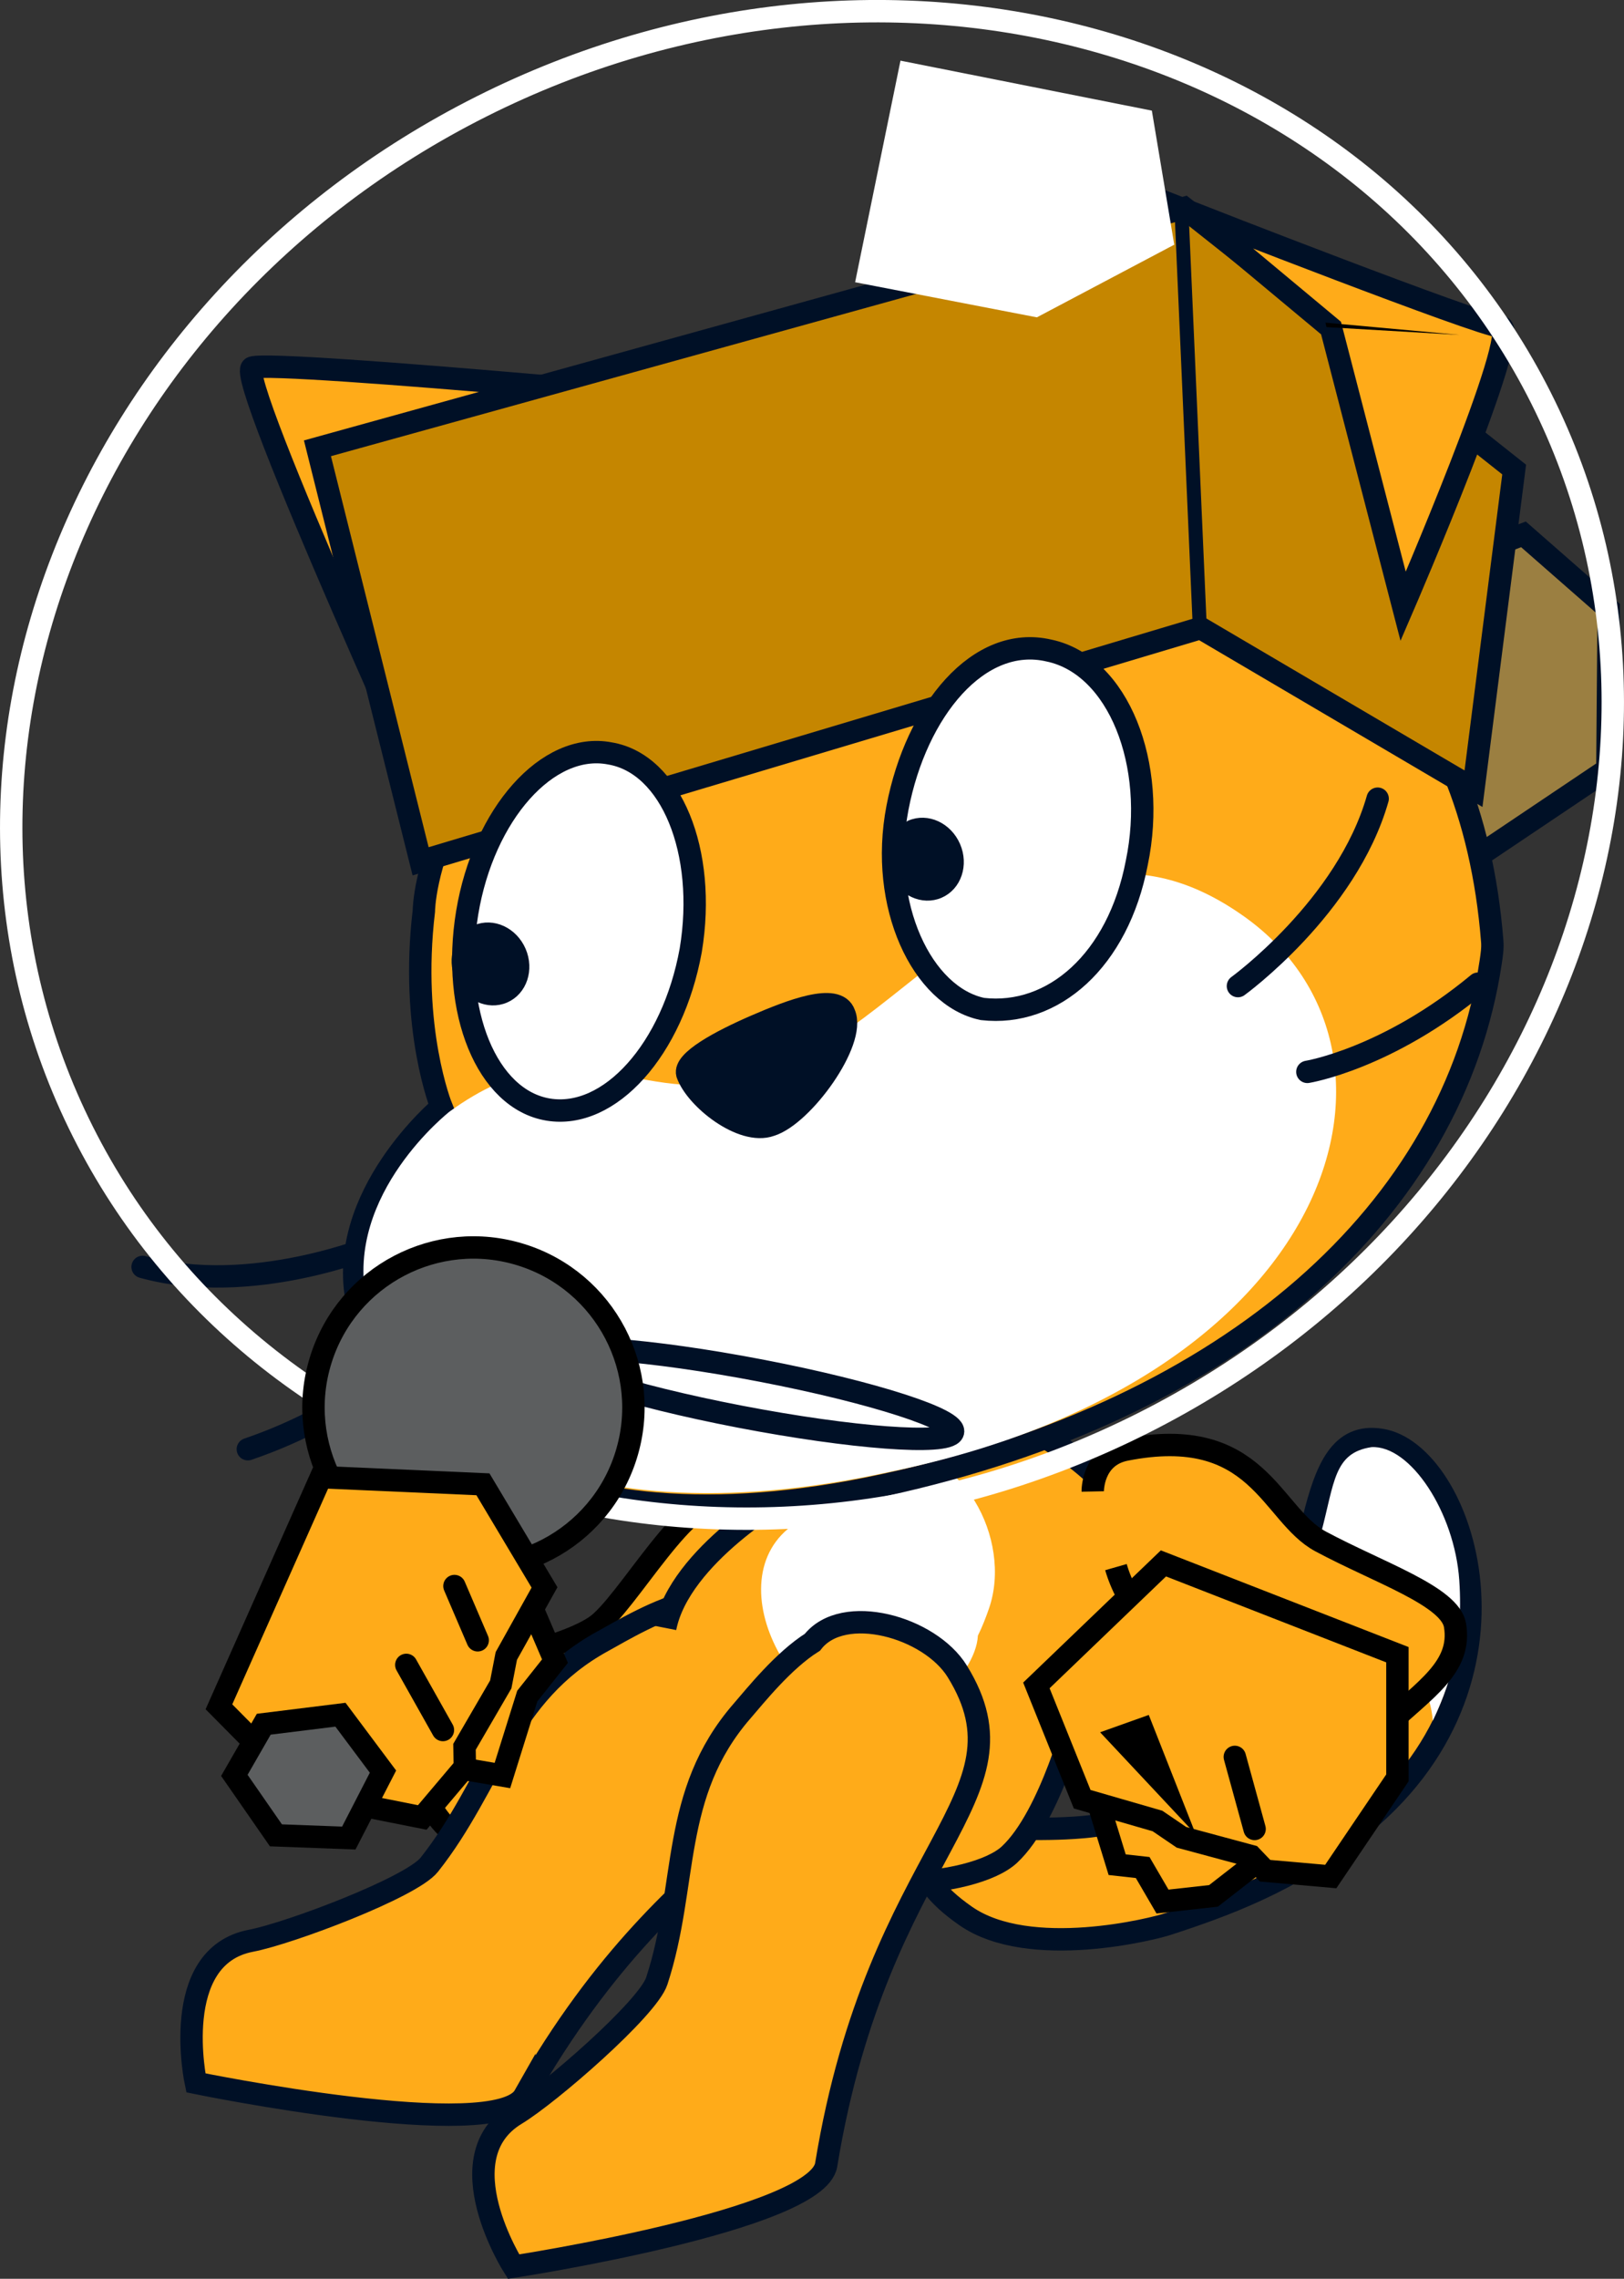 <svg version="1.1" xmlns="http://www.w3.org/2000/svg" xmlns:xlink="http://www.w3.org/1999/xlink" width="87.038" height="122.051" viewBox="0,0,87.038,122.051"><rect x="0" y="0" width="87.038" height="122.051" fill="#333333" stroke="none"/><g transform="translate(-217.355,-104.034)"><g stroke-miterlimit="10"><path d="M256.169,184.577c2.688,-0.633 5.38,1.032 6.014,3.72c0.144,0.611 0.169,1.221 0.091,1.808c0.72,1.767 -2.749,4.064 -3.608,5.306c-3.228,4.669 -6.362,6.58 -12.74,7.607c-2.606,0.42 -5.217,-0.34 -6.014,-3.72c-1.512,-6.415 6.175,-6.074 9.332,-8.146c1.692,-1.11 5.109,-7.527 6.924,-6.576z" fill="#ffab19" fill-rule="nonzero" stroke="#000000" stroke-width="1.2" stroke-linecap="butt" stroke-linejoin="miter"/><g fill-rule="evenodd"><path d="M278.677,201.059c2.086,-1.288 4.54,-3.028 6.047,-5.914c3.502,-6.481 2.34,-14.675 6.628,-13.996c4.382,0.646 8.751,12.996 -1.356,20.913c-3.472,2.747 -7.044,4.042 -9.993,5.004c-0.752,0.273 -7.478,1.965 -10.893,-0.414c-3.415,-2.379 -2.123,-3.804 -1.507,-4.453c0.676,-0.777 8.082,0.581 11.074,-1.141z" fill="#ffab19" stroke="#001026" stroke-width="1.2" stroke-linecap="round" stroke-linejoin="round"/><path d="M290.856,181.542c2.085,-0.117 4.456,3.491 4.708,7.122c0.252,3.631 -0.639,5.869 -1.418,7.534c-0.05,-0.726 -0.424,-2.931 -2.465,-3.574c-2.554,-0.883 -5.726,1.224 -5.726,1.224c0,0 1.62,-4.629 2.204,-7.712c0.721,-2.708 0.68,-4.288 2.696,-4.593z" fill="#ffffff" stroke="none" stroke-width="1" stroke-linecap="butt" stroke-linejoin="miter"/></g><g fill-rule="nonzero" stroke-linecap="butt" stroke-linejoin="miter"><path d="M245.458,216.294c-1.484,2.609 -17.606,-0.703 -17.606,-0.703c0,0 -1.458,-6.769 2.955,-7.612c2.056,-0.393 8.589,-2.855 9.554,-4.07c3.381,-4.259 4.136,-9.145 9.299,-11.972c0.951,-0.521 3.009,-1.77 4.821,-2.149c2.281,-1.417 6.186,1.412 6.739,4.158c1.584,7.871 -7.203,7.295 -15.762,22.349z" fill="#ffab19" stroke="#001026" stroke-width="1.2"/><g><path d="M253.008,191.224c0.77,-3.909 6.551,-7.172 6.551,-7.172c0,0 1.039,-3.278 3.367,-4.685c4.812,-2.909 18.232,3.804 15.977,11.498c-0.846,2.887 -3.81,4.829 -3.81,4.829c0,0 -1.412,5.602 -3.64,7.675c-1.895,1.763 -9.773,2.574 -14.004,-0.861c-0.439,-0.357 -0.839,-0.716 -1.202,-1.077" fill="#ffab19" stroke="#001026" stroke-width="1.2"/><path d="M264.914,181.86c3.931,-0.531 6.735,4.609 5.446,8.321c-0.155,0.448 -0.35,0.967 -0.596,1.458c-0.1,2.226 -3.774,5.431 -5.413,5.064c-5.672,-1.271 -9.128,-9.925 -2.862,-11.759c0.714,-1.555 2.084,-2.903 3.424,-3.084z" fill="#ffffff" stroke="none" stroke-width="0.5"/></g><path d="M261.634,219.982c-0.486,2.962 -16.756,5.451 -16.756,5.451c0,0 -3.717,-5.843 0.129,-8.165c1.792,-1.082 7.065,-5.658 7.548,-7.133c1.693,-5.168 0.705,-10.012 4.567,-14.455c0.711,-0.818 2.208,-2.704 3.775,-3.689c1.647,-2.12 6.291,-0.823 7.763,1.561c4.218,6.832 -4.223,9.342 -7.026,26.43z" fill="#ffab19" stroke="#001026" stroke-width="1.2"/></g><g fill-rule="nonzero" stroke="#000000" stroke-width="1.2" stroke-linejoin="miter"><path d="M275.92,183.917c0,0 -0.038,-1.883 1.768,-2.239c7.119,-1.403 7.754,3.47 10.44,4.912c3.104,1.667 6.948,2.928 7.209,4.499c0.374,2.251 -1.636,3.438 -3.699,5.391c-2.779,2.631 -6.266,5.632 -9.925,4.848c-2.858,-0.612 -0.206,-7.602 -0.165,-7.644c-2.133,-1.552 -3.818,-3.743 -4.384,-5.716" fill="#ffab19" stroke-linecap="butt"/><g stroke-linecap="round"><path d="M286.493,202.387l-4.1,3.189l-2.734,0.304l-1.063,-1.822l-1.367,-0.152l-1.215,-3.949" fill="#ffab19"/><path d="M279.709,187.769l12.54,4.891l0.001,6.595l-3.573,5.285l-3.52,-0.311l-0.749,-0.784l-3.734,-1.006l-1.283,-0.873l-4.037,-1.167l-2.454,-6.095z" fill="#ffab19"/><path d="M278.578,196.645l1.159,2.941l-2.357,-2.514z" fill="none"/><path d="M284.595,201.992l-1.061,-3.859" fill="none"/></g></g><g><g><g><path d="M241.318,149.135c0,0 -11.47,-25.093 -10.442,-25.413c1.386,-0.431 28.898,2.202 28.898,2.202" fill="#ffab19" fill-rule="nonzero" stroke="#001026" stroke-width="1.2" stroke-linecap="round" stroke-linejoin="miter"/><path d="M294.198,135.672l0.025,-1.225l4.782,-1.793l4.567,3.999l-0.071,8.594l-23.055,15.478z" fill="#9b7f41" fill-rule="nonzero" stroke="#001026" stroke-width="1.2" stroke-linecap="round" stroke-linejoin="miter"/><path d="M237.467,170.743c0,0 -6.648,2.768 -12.47,1.147" fill="none" fill-rule="evenodd" stroke="#001026" stroke-width="1.2" stroke-linecap="round" stroke-linejoin="round"/><path d="M239.443,176.317c0,0 -2.825,3.293 -8.805,5.336" fill="none" fill-rule="evenodd" stroke="#001026" stroke-width="1.2" stroke-linecap="round" stroke-linejoin="round"/><path d="M254.423,134.639c9.805,-5.84 40.702,-8.048 42.909,19.818c0.029,0.363 -0.027,0.729 -0.081,1.092c-1.988,13.282 -13.821,23.96 -32.544,28.03c-18.723,4.071 -27.051,-4.093 -28.213,-9.801c-1.162,-5.708 4.52,-10.455 4.52,-10.455c0,0 -1.695,-4.17 -0.943,-10.488c0,0 0.029,-9.664 14.353,-18.197z" fill="#ffab19" fill-rule="evenodd" stroke="#001026" stroke-width="1.2" stroke-linecap="butt" stroke-linejoin="miter"/><path d="M258.535,161.517c7.947,-2.785 14.887,-15.704 25.286,-8.545c10.359,7.067 5.524,24.85 -18.672,29.872c-18.5,4.083 -26.996,-3.463 -28.158,-9.171c-1.162,-5.708 4.455,-10.1 4.455,-10.1c7.046,-5.12 10.283,0.345 17.089,-2.056z" fill="#ffffff" fill-rule="evenodd" stroke="none" stroke-width="1" stroke-linecap="butt" stroke-linejoin="miter"/><path d="M262.608,158.338c0.635,1.468 -2.226,5.431 -3.958,5.962c-1.508,0.544 -3.997,-1.43 -4.461,-2.755c-0.186,-0.682 1.753,-1.739 3.681,-2.573c1.836,-0.794 4.353,-1.775 4.738,-0.634z" fill="#001026" fill-rule="evenodd" stroke="#001026" stroke-width="1.2" stroke-linecap="round" stroke-linejoin="round"/><path d="M291.19,146.811c-1.657,5.812 -7.488,10.037 -7.488,10.037" fill="none" fill-rule="evenodd" stroke="#001026" stroke-width="1.2" stroke-linecap="round" stroke-linejoin="round"/><path d="M296.571,156.719c-4.865,4.034 -9.148,4.724 -9.148,4.724" fill="none" fill-rule="evenodd" stroke="#001026" stroke-width="1.2" stroke-linecap="round" stroke-linejoin="round"/><path d="M281.7,137.673l-41.803,12.492l-5.529,-22.12l46.456,-12.872l17.682,14.01l-2.179,17.094z" fill="#c58600" fill-rule="nonzero" stroke="#001026" stroke-width="1.2" stroke-linecap="round" stroke-linejoin="miter"/><path d="M280.681,115.416l0.969,22.063" fill="none" fill-rule="nonzero" stroke="#001026" stroke-width="0.75" stroke-linecap="round" stroke-linejoin="miter"/><path d="M288.691,121.604l-7.378,-6.145c0,0 15.354,6.008 16.456,6.065c1.234,0.065 -5.212,14.987 -5.212,14.987z" fill="#ffab19" fill-rule="nonzero" stroke="#001026" stroke-width="1.2" stroke-linecap="round" stroke-linejoin="miter"/></g><path d="M221.798,164.647c-9.789,-19.473 -0.23,-44.055 21.351,-54.904c21.581,-10.849 47.012,-3.858 56.801,15.616c9.789,19.473 0.23,44.055 -21.351,54.904c-21.581,10.849 -47.012,3.858 -56.801,-15.616z" fill="none" fill-rule="nonzero" stroke="#ffffff" stroke-width="1.2" stroke-linecap="butt" stroke-linejoin="miter"/><path d="M279.088,109.959l1.201,7.18l-7.363,3.892l-9.741,-1.881l2.431,-11.867z" fill="#ffffff" fill-rule="nonzero" stroke="#001026" stroke-width="0" stroke-linecap="round" stroke-linejoin="miter"/><path d="M288.392,121.315l7.191,0.657l-7.138,-0.417" fill="#000000" fill-rule="nonzero" stroke="none" stroke-width="0" stroke-linecap="round" stroke-linejoin="miter"/></g><g stroke="#001026"><g fill-rule="evenodd"><path d="M250.032,144.385c3.285,0.54 5.218,5.26 4.344,10.542c-0.966,5.321 -4.354,9.076 -7.638,8.536c-3.285,-0.54 -5.218,-5.26 -4.344,-10.542c0.874,-5.282 4.314,-9.167 7.638,-8.536z" fill="#ffffff" stroke-width="1.2" stroke-linecap="round" stroke-linejoin="round"/><path d="M241.99,156.377c-0.437,-1.01 -0.06,-2.153 0.858,-2.55c0.918,-0.397 2.009,0.111 2.446,1.121c0.437,1.01 0.06,2.153 -0.858,2.55c-0.918,0.397 -2.009,-0.111 -2.446,-1.121" fill="#001026" stroke-width="0.5" stroke-linecap="butt" stroke-linejoin="miter"/></g><g fill-rule="evenodd"><path d="M273.58,138.878c3.719,0.788 5.799,6.099 4.701,11.368c-1.006,5.23 -4.488,8.262 -8.271,7.829c-3.233,-0.671 -5.561,-5.548 -4.555,-10.777c1.006,-5.23 4.366,-9.299 8.125,-8.419z" fill="#ffffff" stroke-width="1.2" stroke-linecap="round" stroke-linejoin="round"/><path d="M265.275,150.766c-0.437,-1.01 -0.02,-2.061 0.858,-2.55c0.918,-0.397 2.009,0.111 2.446,1.121c0.437,1.01 0.06,2.153 -0.858,2.55c-0.918,0.397 -2.009,-0.111 -2.446,-1.121" fill="#001026" stroke-width="0.5" stroke-linecap="butt" stroke-linejoin="miter"/></g><g fill="#000000" fill-rule="nonzero" stroke-width="1" stroke-linecap="round" stroke-linejoin="miter" font-family="&quot;Times New Roman&quot;" font-weight="400" font-size="16" text-anchor="start"/></g></g><path d="M258.165,177.448c5.982,1.151 10.574,2.635 10.256,3.314c-0.318,0.68 -5.425,0.298 -11.408,-0.852c-5.982,-1.151 -10.574,-2.635 -10.256,-3.314c0.318,-0.68 5.425,-0.298 11.408,0.852z" fill="#ffffff" fill-rule="nonzero" stroke="#001026" stroke-width="1.2" stroke-linecap="butt" stroke-linejoin="miter"/><g fill-rule="nonzero" stroke="#000000" stroke-width="1.2" stroke-linejoin="miter"><path d="M240.168,187.601c-4.518,-1.414 -7.033,-6.223 -5.619,-10.741c1.414,-4.518 6.223,-7.033 10.741,-5.619c4.518,1.414 7.033,6.223 5.619,10.741c-1.414,4.518 -6.223,7.033 -10.741,5.619z" fill="#5c5e5f" stroke-linecap="butt"/><g stroke-linecap="round"><path d="M245.229,188.647l1.869,4.357l-1.484,1.871l-1.332,4.254l-3.753,-0.636z" fill="#ffab19"/><path d="M243.238,183.532l3.3,5.524l-2.047,3.67l-0.297,1.524l-1.945,3.343l0.02,1.084l-2.282,2.699l-6.258,-1.241l-4.64,-4.686l5.467,-12.3z" fill="#ffab19"/><path d="M242.957,191.887l-1.246,-2.905" fill="none"/><path d="M241.093,196.693l-1.962,-3.488" fill="none"/></g><path d="M237.881,198.921l-1.832,3.558l-3.906,-0.145l-2.228,-3.212l1.576,-2.74l4.111,-0.509z" fill="#5c5e5f" stroke-linecap="round"/></g></g></g></svg>